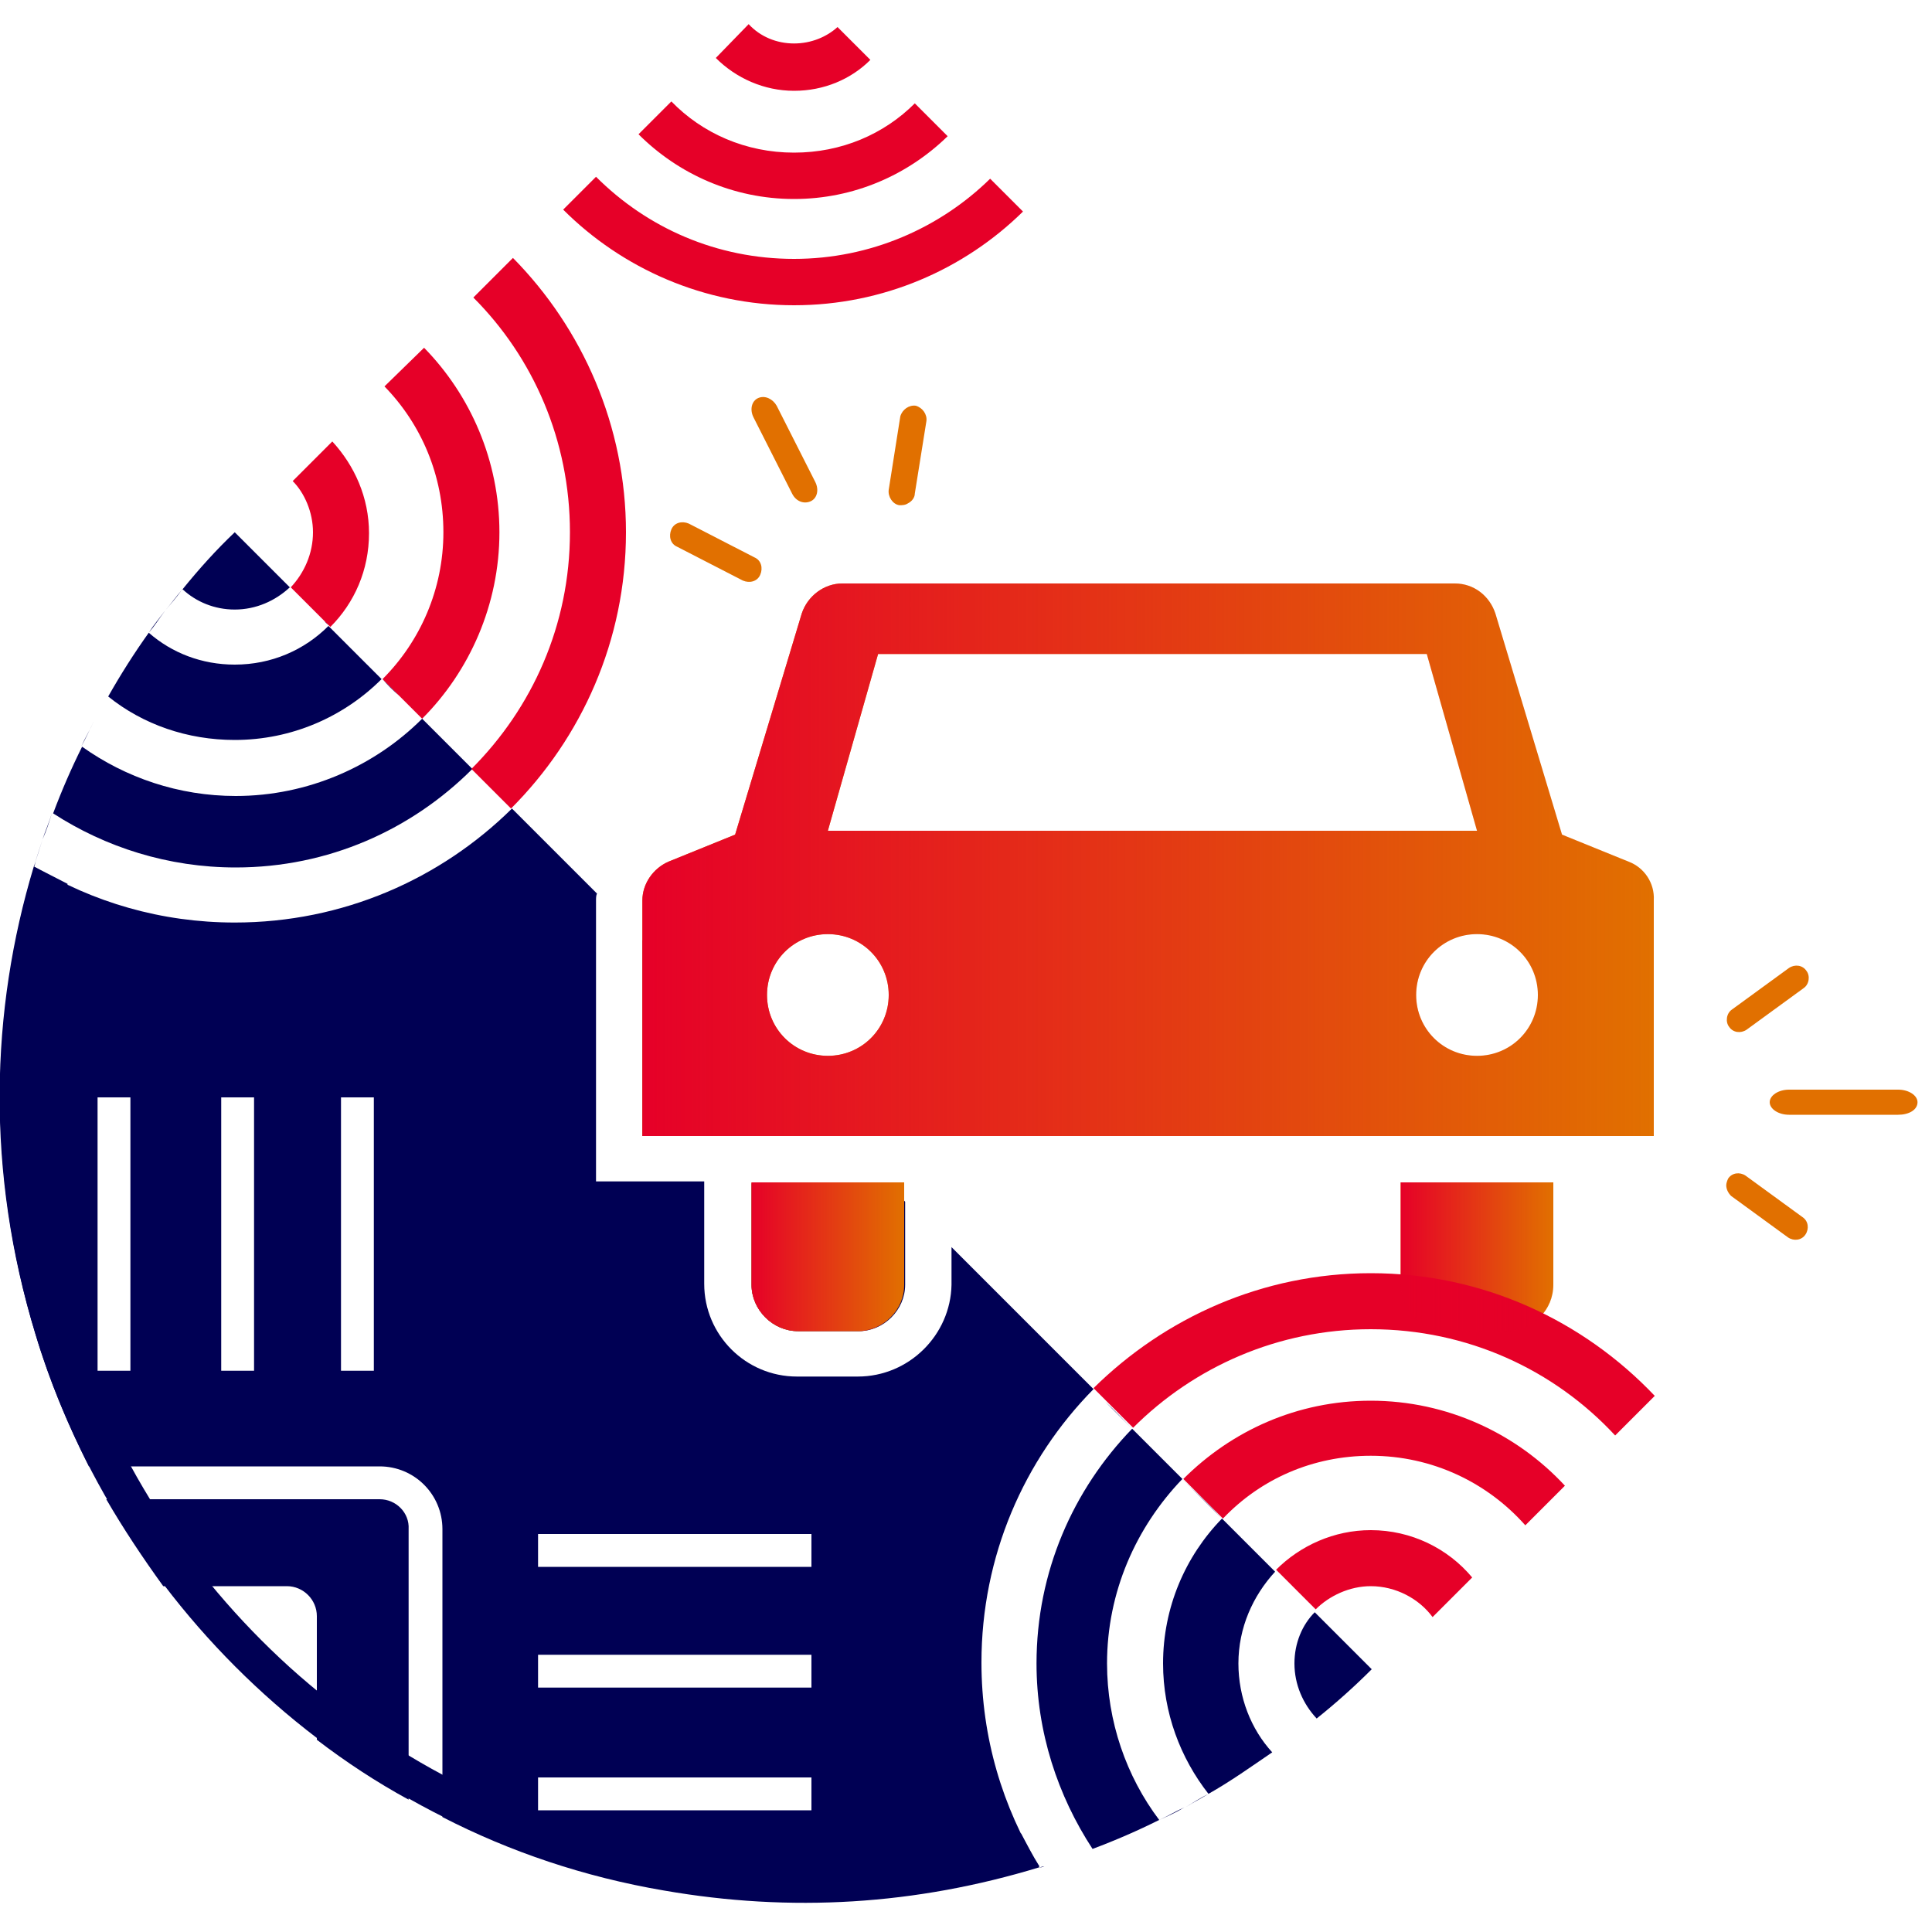<?xml version="1.0" encoding="utf-8"?>
<!-- Generator: Adobe Illustrator 22.1.0, SVG Export Plug-In . SVG Version: 6.00 Build 0)  -->
<svg version="1.1" id="Layer_1" xmlns="http://www.w3.org/2000/svg" xmlns:xlink="http://www.w3.org/1999/xlink" x="0px" y="0px"
	 viewBox="0 0 200 200" style="enable-background:new 0 0 200 200;" xml:space="preserve">
<style type="text/css">
	.st0{fill:#000054;}
	.st1{fill:#E60028;}
	.st2{fill:#E17000;}
	.st3{fill:url(#SVGID_1_);}
	.st4{fill:url(#SVGID_2_);}
	.st5{fill:url(#SVGID_3_);}
	.st6{fill:url(#SVGID_4_);}
	.st7{fill:url(#SVGID_5_);}
	.st8{fill:url(#SVGID_6_);}
</style>
<g>
	<g>
		<g>
			<path class="st0" d="M3.7,89.2c-4.6,15-5.2,31.9,0,49c8.6,28.3,32.9,51.8,65,57.4c4.9,0.9,9.8,1.3,14.7,1.3
				c8.1,0,16.2-1.2,24.2-3.7c-0.7-1.1-1.3-2.3-1.9-3.4c-7.3,2.2-14.9,3.3-22.3,3.3c-4.6,0-9.3-0.4-14-1.2
				c-14.7-2.6-28.3-9.3-39.4-19.3c-10.7-9.7-18.5-21.9-22.6-35.5c-4.6-15.2-4.6-31-0.4-45.6c-1.2-0.6-2.3-1.2-3.5-1.8"/>
			<path class="st0" d="M107.5,193.3C107.5,193.3,107.5,193.3,107.5,193.3"/>
		</g>
		<g>
			<path class="st0" d="M39.3,155.2H11c1.8,3.1,3.8,6.1,5.9,9h12.8c1.7,0,3.1,1.4,3.1,3.1v12.8c3,2.3,6.2,4.4,9.5,6.2v-28
				C42.4,156.6,41,155.2,39.3,155.2z"/>
			<path class="st0" d="M134,172.2c0,2.2,0.9,4.2,2.3,5.7c2-1.6,3.9-3.3,5.7-5.1c-2-2-3.9-3.9-5.9-5.9
				C134.8,168.2,134,170.1,134,172.2z"/>
			<path class="st0" d="M15.4,65.6C15.4,65.6,15.4,65.6,15.4,65.6C15.4,65.6,15.4,65.5,15.4,65.6C15.4,65.5,15.4,65.6,15.4,65.6z"/>
			<path class="st0" d="M24.3,76.6c5.9,0,11.3-2.4,15.2-6.3c-2-2-3.8-3.8-5.5-5.5c-2.5,2.5-5.9,4-9.7,4c-3.4,0-6.5-1.2-8.9-3.3
				c-1.5,2.1-2.9,4.3-4.2,6.6C14.8,75,19.4,76.6,24.3,76.6z"/>
			<path class="st0" d="M33.6,64.3c0.2,0.2,0.3,0.3,0.5,0.5v0C33.9,64.6,33.7,64.5,33.6,64.3z"/>
			<path class="st0" d="M15.4,65.5c0.5-0.8,1.1-1.5,1.7-2.3C16.5,64,16,64.8,15.4,65.5z"/>
			<path class="st0" d="M18.9,61c1.4,1.3,3.3,2.1,5.4,2.1c2.2,0,4.2-0.9,5.7-2.3c-2.5-2.5-4.4-4.4-5.7-5.7
				C22.4,56.9,20.6,58.9,18.9,61z"/>
			<path class="st0" d="M30,60.7c0.1,0.1,0.2,0.2,0.2,0.2C30.2,60.9,30.1,60.8,30,60.7L30,60.7z"/>
			<path class="st0" d="M18.8,61.1C18.9,61.1,18.9,61,18.8,61.1c0.1-0.1,0.1-0.1,0.1-0.1C18.9,61,18.9,61.1,18.8,61.1z"/>
			<path class="st0" d="M18.8,61.1c-0.6,0.7-1.1,1.4-1.7,2.1C17.7,62.5,18.3,61.8,18.8,61.1z"/>
			<path class="st0" d="M125.1,185.7c-0.8,0.5-1.6,0.9-2.4,1.4C123.5,186.6,124.3,186.1,125.1,185.7z"/>
			<path class="st0" d="M120.4,172.2c0,5.1,1.8,9.8,4.7,13.5c2.3-1.3,4.4-2.8,6.6-4.3c-2.2-2.4-3.5-5.7-3.5-9.2c0-3.7,1.5-7,3.8-9.5
				c1.4,1.4,2.7,2.7,4.1,4.1c-3.2-3.2-6.4-6.4-9.6-9.6C122.7,161.1,120.4,166.4,120.4,172.2z"/>
			<path class="st0" d="M125.2,185.6C125.2,185.6,125.2,185.6,125.2,185.6C125.2,185.6,125.1,185.7,125.2,185.6
				C125.1,185.7,125.2,185.6,125.2,185.6z"/>
			<path class="st0" d="M77.8,133c0,2.6,2.2,4.8,4.8,4.8h6.3c2.6,0,4.8-2.2,4.8-4.8v-8.6c-0.6-0.6-1.3-1.3-1.9-1.9H77.8V133z"/>
			<path class="st0" d="M3.5,89.7C3.5,89.7,3.5,89.7,3.5,89.7c0.3-0.9,0.6-1.9,0.9-2.8C4.1,87.9,3.8,88.8,3.5,89.7z"/>
			<path class="st0" d="M88.8,142.5h-6.3c-5.3,0-9.6-4.3-9.6-9.6v-10.6h-6.4h-4.8v-4.8V93.2c0-0.2,0-0.5,0.1-0.7
				C55.4,86.1,49,79.7,43.4,74.1c0.1,0.1,0.2,0.2,0.3,0.3c-4.9,4.9-11.8,8-19.3,8c-5.9,0-11.4-1.9-15.9-5.1c-1.1,2.2-2.1,4.5-3,6.9
				c5.4,3.5,11.9,5.6,18.9,5.6c9.6,0,18.2-3.9,24.5-10.2c1.3,1.3,2.7,2.7,4.1,4.1C45.6,91,35.5,95.5,24.3,95.5
				c-7.6,0-14.7-2.1-20.8-5.8c-4.5,14.9-5,31.6,0.2,48.5c1.4,4.7,3.3,9.2,5.5,13.6c0.1,0,0.3,0,0.4,0h29.7c3.6,0,6.5,2.9,6.5,6.5
				V188c0,0,0,0.1,0,0.1c7,3.6,14.7,6.2,22.9,7.6c13.2,2.3,26.1,1.5,38.9-2.4c-3.8-6.2-6-13.4-6-21.2c0-11,4.4-21,11.6-28.3
				c-2.4-2.4-4.8-4.8-7.1-7.1c-1.6-1.6-4.2-4.2-7.6-7.6v3.9C98.4,138.2,94.1,142.5,88.8,142.5z M13.5,141.9h-3.4v-28.3h3.4V141.9z
				 M26.3,141.9h-3.4v-28.3h3.4V141.9z M38.7,141.9h-3.4v-28.3h3.4V141.9z M83.9,187.4H55.7V184h28.3V187.4z M83.9,174.7H55.7v-3.4
				h28.3V174.7z M83.9,162.2H55.7v-3.4h28.3V162.2z"/>
			<path class="st0" d="M86.9,117.6c-6.2-6.2-13.3-13.2-20.4-20.3v20.3H86.9z"/>
			<path class="st0" d="M8.4,77.3C8.4,77.3,8.4,77.3,8.4,77.3c0.4-0.9,0.9-1.7,1.3-2.6C9.3,75.5,8.9,76.4,8.4,77.3z"/>
			<path class="st0" d="M4.4,86.9c0.3-0.9,0.7-1.8,1-2.8c0,0,0,0,0,0C5.1,85.1,4.8,86,4.4,86.9z"/>
			<path class="st0" d="M117.2,147.9c-6.1,6.3-9.9,14.8-9.9,24.3c0,7.1,2.2,13.7,5.8,19.2c2.4-0.9,4.7-1.9,6.9-3
				c-3.4-4.5-5.4-10.2-5.4-16.2c0-7.4,3-14.1,7.8-19.1c-2.7-2.7-5.3-5.3-8-8C115.4,146,116.3,147,117.2,147.9z"/>
			<path class="st0" d="M113.1,191.4C113.1,191.4,113.1,191.4,113.1,191.4c-0.8,0.3-1.6,0.6-2.4,0.9
				C111.5,192,112.3,191.7,113.1,191.4z"/>
			<path class="st0" d="M122.6,187.1c-0.8,0.5-1.7,0.9-2.6,1.3c0,0,0,0,0,0C120.9,188,121.7,187.5,122.6,187.1z"/>
			<path class="st0" d="M108.1,193.2c-0.2,0.1-0.4,0.1-0.6,0.2v0C107.7,193.3,107.9,193.2,108.1,193.2z"/>
			<path class="st0" d="M122.4,153.1L122.4,153.1c1.4,1.4,2.7,2.7,4.1,4.1l0,0C125.2,155.8,123.8,154.5,122.4,153.1z"/>
			<path class="st0" d="M39.6,70.3L39.6,70.3c0.6,0.6,1.1,1.1,1.7,1.7C40.7,71.5,40.1,70.9,39.6,70.3z"/>
			<path class="st0" d="M33.6,64.3c-1.2-1.2-2.3-2.3-3.3-3.3C31.3,62,32.4,63.1,33.6,64.3z"/>
		</g>
	</g>
	<g>
		<g>
			<g>
				<path class="st1" d="M59,55.1c0,9.6-3.9,18.2-10.2,24.5l4.1,4.1c7.3-7.3,11.9-17.4,11.9-28.6c0-11-4.5-21.1-11.7-28.4l-4.1,4.1
					C55.2,37,59,45.6,59,55.1z"/>
				<path class="st1" d="M45.9,55.1c0,5.9-2.4,11.3-6.3,15.2l4.1,4.1c4.9-4.9,8-11.8,8-19.3c0-7.4-3-14.2-7.8-19.1L39.8,40
					C43.6,43.9,45.9,49.2,45.9,55.1z"/>
				<path class="st1" d="M32.4,55.1c0,2.2-0.9,4.2-2.3,5.7l4.1,4.1c2.5-2.5,4-5.9,4-9.7c0-3.7-1.5-7-3.8-9.5l-4.1,4.1
					C31.5,51,32.4,53,32.4,55.1z"/>
			</g>
			<g>
				<path class="st1" d="M82.2,26.8c-8,0-15.2-3.2-20.5-8.5l-3.4,3.4c6.1,6.1,14.6,9.9,23.9,9.9c9.2,0,17.6-3.7,23.7-9.7l-3.4-3.4
					C97.3,23.6,90.1,26.8,82.2,26.8z"/>
				<path class="st1" d="M82.2,15.8c-5,0-9.5-2-12.7-5.3l-3.4,3.4c4.1,4.1,9.8,6.7,16.1,6.7c6.2,0,11.8-2.5,15.9-6.5l-3.4-3.4
					C91.5,13.9,87.1,15.8,82.2,15.8z"/>
				<path class="st1" d="M82.2,4.5c-1.8,0-3.5-0.7-4.7-2L74.1,6c2.1,2.1,5,3.4,8.1,3.4c3.1,0,5.9-1.2,7.9-3.2l-3.4-3.4
					C85.6,3.8,84,4.5,82.2,4.5z"/>
			</g>
		</g>
	</g>
	<g>
		<g>
			<g>
				<path class="st2" d="M93.6,133c0,2.6-2.2,4.8-4.8,4.8l0,0C91.5,137.7,93.6,135.6,93.6,133v-10.6l0,0V133z"/>
				<path class="st2" d="M93.6,133v-10.6H77.8V133c0,2.6,2.2,4.8,4.8,4.8h6.3C91.5,137.7,93.6,135.6,93.6,133z"/>
				<path class="st2" d="M160.8,133v-10.6H145V133c0,2.6,2.2,4.8,4.8,4.8h6.3C158.7,137.7,160.8,135.6,160.8,133z"/>
				<path class="st2" d="M160.8,133c0,2.6-2.2,4.8-4.8,4.8l0,0C158.7,137.7,160.8,135.6,160.8,133v-10.6l0,0V133z"/>
				<path class="st2" d="M145,133v-10.6l0,0V133c0,2.6,2.2,4.8,4.8,4.8l0,0C147.1,137.7,145,135.6,145,133z"/>
			</g>
			<path class="st2" d="M168.6,89.2l-6.9-2.8l-6.9-22.9c-0.6-1.8-2.2-3.1-4.2-3.1H87.2c-1.9,0-3.6,1.3-4.2,3.1l-6.9,22.9l-6.9,2.8
				c-1.6,0.7-2.7,2.3-2.7,4v24.4h104.7V93.2C171.3,91.4,170.2,89.8,168.6,89.2z M90.9,67.7h56.8l5.2,18.3H85.7L90.9,67.7z
				 M85.7,109.3c-3.5,0-6.3-2.8-6.3-6.3c0-3.5,2.8-6.3,6.3-6.3c3.5,0,6.3,2.8,6.3,6.3C92,106.5,89.2,109.3,85.7,109.3z M152.9,109.3
				c-3.5,0-6.3-2.8-6.3-6.3c0-3.5,2.8-6.3,6.3-6.3s6.3,2.8,6.3,6.3C159.2,106.5,156.4,109.3,152.9,109.3z"/>
		</g>
	</g>
	<g>
		<path class="st1" d="M141.9,137.6c10,0,19,4.2,25.3,11l4.1-4.1c-7.4-7.8-17.8-12.7-29.4-12.7c-11.2,0-21.3,4.6-28.7,11.9l4.1,4.1
			C123.6,141.5,132.3,137.6,141.9,137.6z"/>
		<path class="st1" d="M141.9,150.7c6.4,0,12.1,2.8,16,7.2l4.1-4.1c-5-5.4-12.2-8.8-20.1-8.8c-7.6,0-14.4,3.1-19.4,8.1l4.1,4.1
			C130.5,153.1,135.9,150.7,141.9,150.7z"/>
		<path class="st1" d="M141.9,164.2c2.6,0,5,1.3,6.4,3.2l4.1-4.1c-2.5-3-6.3-4.9-10.5-4.9c-3.8,0-7.3,1.6-9.8,4.1l4.1,4.1
			C137.6,165.2,139.7,164.2,141.9,164.2z"/>
	</g>
	<path class="st2" d="M196.5,115.4h-11.3c-1.1,0-2-0.6-2-1.3c0-0.7,0.9-1.3,2-1.3h11.3c1.1,0,2,0.6,2,1.3
		C198.5,114.9,197.6,115.4,196.5,115.4z M186.7,102.3c0.6-0.4,0.7-1.3,0.3-1.8c-0.4-0.6-1.2-0.7-1.8-0.3l-5.9,4.3
		c-0.6,0.4-0.7,1.3-0.3,1.8c0.4,0.6,1.2,0.7,1.8,0.3L186.7,102.3z M178.7,122.7c0,0.4,0.2,0.8,0.5,1.1l5.9,4.3
		c0.6,0.4,1.4,0.3,1.8-0.3c0.4-0.6,0.3-1.4-0.3-1.8l-5.9-4.3c-0.6-0.4-1.4-0.3-1.8,0.3C178.8,122.2,178.7,122.5,178.7,122.7
		L178.7,122.7z"/>
	<path class="st2" d="M80.4,42l4,7.9c0.4,0.8,0.2,1.7-0.5,2c-0.7,0.3-1.5,0-1.9-0.8l-4-7.9c-0.4-0.8-0.2-1.7,0.5-2
		C79.2,40.9,80,41.3,80.4,42z M71.3,54.2c-0.7-0.3-1.5-0.1-1.8,0.6c-0.3,0.7-0.1,1.5,0.6,1.8l6.8,3.5c0.7,0.3,1.5,0.1,1.8-0.6
		c0.3-0.7,0.1-1.5-0.6-1.8L71.3,54.2z M94,52.1c0.4-0.2,0.7-0.6,0.7-1l1.2-7.5c0.1-0.7-0.4-1.4-1.1-1.6c-0.7-0.1-1.4,0.4-1.6,1.1
		L92,50.7c-0.1,0.7,0.4,1.5,1.1,1.6C93.4,52.3,93.7,52.3,94,52.1L94,52.1z"/>
	<g>
		<g>
			<g>
				<g>
					<linearGradient id="SVGID_1_" gradientUnits="userSpaceOnUse" x1="88.82" y1="130.069" x2="93.612" y2="130.069">
						<stop  offset="0" style="stop-color:#E60028"/>
						<stop  offset="0.105" style="stop-color:#E60028;stop-opacity:0.895"/>
						<stop  offset="1" style="stop-color:#E60028;stop-opacity:0"/>
					</linearGradient>
					<path class="st3" d="M93.6,133c0,2.6-2.2,4.8-4.8,4.8l0,0C91.5,137.7,93.6,135.6,93.6,133v-10.6l0,0V133z"/>
				</g>
				<g>
					<linearGradient id="SVGID_2_" gradientUnits="userSpaceOnUse" x1="77.763" y1="130.069" x2="93.612" y2="130.069">
						<stop  offset="0" style="stop-color:#E60028"/>
						<stop  offset="0.105" style="stop-color:#E60028;stop-opacity:0.895"/>
						<stop  offset="1" style="stop-color:#E60028;stop-opacity:0"/>
					</linearGradient>
					<path class="st4" d="M93.6,133v-10.6H77.8V133c0,2.6,2.2,4.8,4.8,4.8h6.3C91.5,137.7,93.6,135.6,93.6,133z"/>
				</g>
				<g>
					<linearGradient id="SVGID_3_" gradientUnits="userSpaceOnUse" x1="144.965" y1="130.069" x2="160.814" y2="130.069">
						<stop  offset="0" style="stop-color:#E60028"/>
						<stop  offset="0.105" style="stop-color:#E60028;stop-opacity:0.895"/>
						<stop  offset="1" style="stop-color:#E60028;stop-opacity:0"/>
					</linearGradient>
					<path class="st5" d="M160.8,133v-10.6H145V133c0,2.6,2.2,4.8,4.8,4.8h6.3C158.7,137.7,160.8,135.6,160.8,133z"/>
				</g>
				<g>
					<linearGradient id="SVGID_4_" gradientUnits="userSpaceOnUse" x1="156.022" y1="130.069" x2="160.814" y2="130.069">
						<stop  offset="0" style="stop-color:#E60028"/>
						<stop  offset="0.105" style="stop-color:#E60028;stop-opacity:0.895"/>
						<stop  offset="1" style="stop-color:#E60028;stop-opacity:0"/>
					</linearGradient>
					<path class="st6" d="M160.8,133c0,2.6-2.2,4.8-4.8,4.8l0,0C158.7,137.7,160.8,135.6,160.8,133v-10.6l0,0V133z"/>
				</g>
				<g>
					<linearGradient id="SVGID_5_" gradientUnits="userSpaceOnUse" x1="144.965" y1="130.069" x2="149.757" y2="130.069">
						<stop  offset="0" style="stop-color:#E60028"/>
						<stop  offset="0.105" style="stop-color:#E60028;stop-opacity:0.895"/>
						<stop  offset="1" style="stop-color:#E60028;stop-opacity:0"/>
					</linearGradient>
					<path class="st7" d="M145,133v-10.6l0,0V133c0,2.6,2.2,4.8,4.8,4.8l0,0C147.1,137.7,145,135.6,145,133z"/>
				</g>
			</g>
			<g>
				<linearGradient id="SVGID_6_" gradientUnits="userSpaceOnUse" x1="66.551" y1="88.992" x2="171.3" y2="88.992">
					<stop  offset="0" style="stop-color:#E60028"/>
					<stop  offset="0.105" style="stop-color:#E60028;stop-opacity:0.895"/>
					<stop  offset="1" style="stop-color:#E60028;stop-opacity:0"/>
				</linearGradient>
				<path class="st8" d="M168.6,89.2l-6.9-2.8l-6.9-22.9c-0.6-1.8-2.2-3.1-4.2-3.1H87.2c-1.9,0-3.6,1.3-4.2,3.1l-6.9,22.9l-6.9,2.8
					c-1.6,0.7-2.7,2.3-2.7,4v24.4h104.7V93.2C171.3,91.4,170.2,89.8,168.6,89.2z M90.9,67.7h56.8l5.2,18.3H85.7L90.9,67.7z
					 M85.7,109.3c-3.5,0-6.3-2.8-6.3-6.3c0-3.5,2.8-6.3,6.3-6.3c3.5,0,6.3,2.8,6.3,6.3C92,106.5,89.2,109.3,85.7,109.3z
					 M152.9,109.3c-3.5,0-6.3-2.8-6.3-6.3c0-3.5,2.8-6.3,6.3-6.3s6.3,2.8,6.3,6.3C159.2,106.5,156.4,109.3,152.9,109.3z"/>
			</g>
		</g>
	</g>
</g>
</svg>
